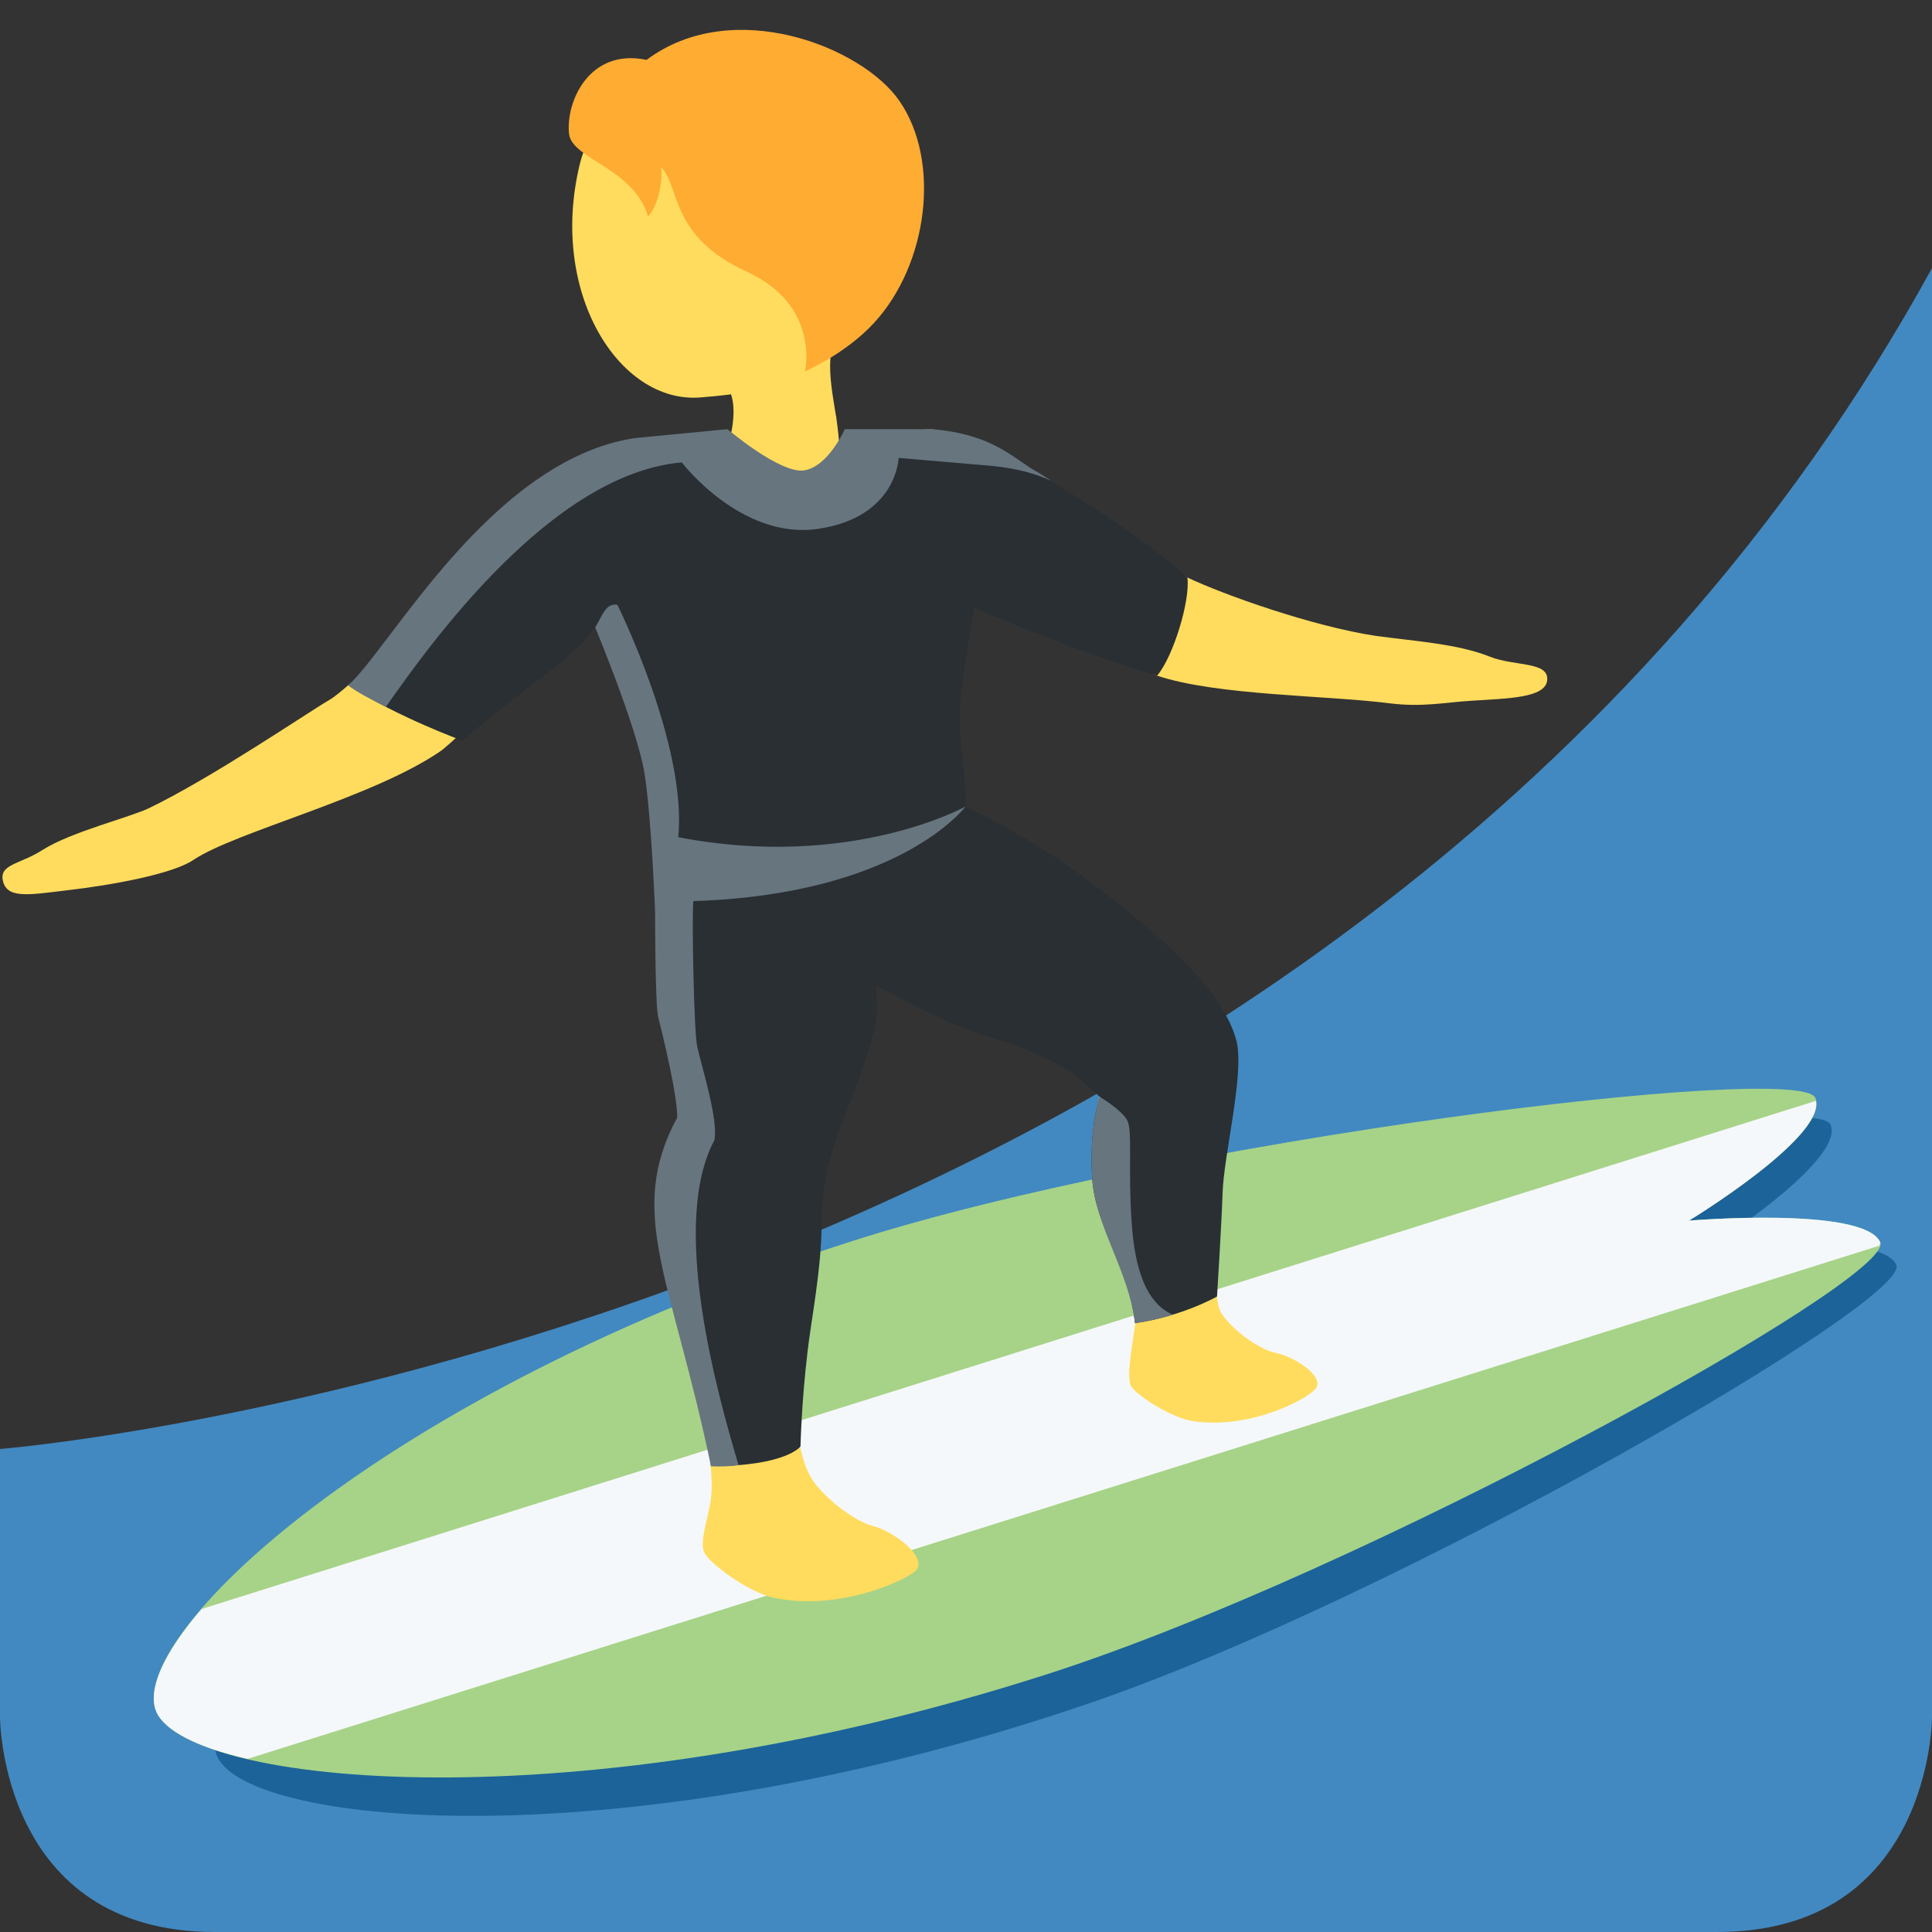 <?xml version="1.0" encoding="UTF-8"?>
<svg xmlns="http://www.w3.org/2000/svg" xmlns:xlink="http://www.w3.org/1999/xlink" width="15pt" height="15pt" viewBox="0 0 15 15" version="1.1">
<rect x="0" y="0" width="15" height="15" fill="#333333" stroke="none"/>
<g id="surface1">
<path style=" stroke:none;fill-rule:nonzero;fill:rgb(25.882%,53.725%,75.686%);fill-opacity:1;" d="M 15 2.082 L 15 13.332 C 15 13.332 15 15 13.332 15 L 1.668 15 C 0 15 0 13.332 0 13.332 L 0 11.25 C 0 11.25 10.418 10.418 15 2.082 Z M 15 2.082 "/>
<path style=" stroke:none;fill-rule:nonzero;fill:rgb(10.98%,38.824%,60%);fill-opacity:1;" d="M 13.27 9.684 C 13.27 9.684 14.336 9.004 14.211 8.73 C 14.082 8.457 9.301 9.145 6.906 9.961 C 3.312 11.191 1.43 13.098 1.688 13.641 C 1.945 14.184 4.855 14.453 8.449 13.227 C 10.844 12.41 14.852 10.09 14.723 9.82 C 14.594 9.547 13.27 9.684 13.27 9.684 Z M 13.27 9.684 "/>
<path style=" stroke:none;fill-rule:nonzero;fill:rgb(65.098%,82.745%,53.333%);fill-opacity:1;" d="M 13.113 9.477 C 13.113 9.477 14.219 8.805 14.094 8.523 C 13.965 8.242 9.074 8.848 6.613 9.637 C 2.922 10.82 0.965 12.73 1.215 13.293 C 1.469 13.852 4.434 14.184 8.125 13 C 10.59 12.211 14.723 9.926 14.598 9.645 C 14.473 9.363 13.113 9.477 13.113 9.477 Z M 13.113 9.477 "/>
<path style=" stroke:none;fill-rule:nonzero;fill:rgb(96.078%,97.255%,98.039%);fill-opacity:1;" d="M 13.113 9.477 C 13.113 9.477 14.16 8.84 14.098 8.547 L 1.566 12.492 C 1.266 12.84 1.141 13.125 1.215 13.293 C 1.281 13.438 1.531 13.566 1.922 13.656 L 14.59 9.672 C 14.59 9.664 14.602 9.652 14.598 9.645 C 14.473 9.363 13.113 9.477 13.113 9.477 Z M 13.113 9.477 "/>
<path style=" stroke:none;fill-rule:nonzero;fill:rgb(100%,86.275%,36.471%);fill-opacity:1;" d="M 6.215 0.547 C 5.609 0.281 4.672 0.57 4.5 1.281 C 4.262 2.27 4.805 3.133 5.434 3.086 C 6.094 3.035 6.504 2.902 6.793 2.234 C 7.082 1.566 6.824 0.809 6.215 0.547 Z M 6.215 0.547 "/>
<path style=" stroke:none;fill-rule:nonzero;fill:rgb(100%,86.275%,36.471%);fill-opacity:1;" d="M 6.613 2.402 C 7.547 1.379 5.379 1.41 5.379 1.41 C 4.973 1.41 5.23 2.102 5.027 2.465 C 4.887 2.719 5.438 2.875 5.438 2.875 C 5.438 2.875 5.691 2.879 5.695 3.188 L 5.695 3.191 C 5.695 3.27 5.684 3.363 5.641 3.488 C 5.438 4.102 6.258 4.508 6.461 3.895 C 6.543 3.652 6.52 3.434 6.492 3.234 L 6.488 3.215 C 6.441 2.918 6.383 2.656 6.613 2.402 Z M 6.613 2.402 "/>
<path style=" stroke:none;fill-rule:nonzero;fill:rgb(100%,67.451%,20%);fill-opacity:1;" d="M 6.984 0.785 C 6.695 0.363 5.688 -0.035 5.02 0.465 C 4.574 0.371 4.391 0.793 4.418 1.039 C 4.441 1.238 4.922 1.305 5.031 1.68 C 5.117 1.59 5.145 1.398 5.133 1.297 C 5.281 1.449 5.199 1.836 5.797 2.109 C 6.371 2.371 6.25 2.883 6.25 2.883 C 6.25 2.883 6.562 2.75 6.785 2.508 C 7.207 2.051 7.305 1.25 6.984 0.785 Z M 6.984 0.785 "/>
<path style=" stroke:none;fill-rule:nonzero;fill:rgb(100%,86.275%,36.471%);fill-opacity:1;" d="M 6.777 11.848 C 6.617 11.805 6.371 11.605 6.293 11.465 C 6.02 10.969 6.367 10.02 6.375 9.477 C 6.375 9.32 5.453 8.652 5.184 9.055 C 4.914 9.453 5.594 11.02 5.52 11.633 C 5.504 11.77 5.426 11.973 5.469 12.055 C 5.512 12.141 5.809 12.363 6.012 12.406 C 6.527 12.512 7.047 12.262 7.113 12.191 C 7.203 12.086 6.934 11.887 6.777 11.848 Z M 9.906 10.504 C 9.766 10.477 9.551 10.309 9.48 10.191 C 9.359 9.984 9.547 8.672 9.535 8.129 C 9.387 8.031 8.535 8.516 8.535 8.516 C 8.355 9.273 8.879 9.707 8.812 10.293 C 8.797 10.41 8.742 10.691 8.781 10.762 C 8.824 10.832 9.094 11.012 9.273 11.035 C 9.727 11.098 10.164 10.852 10.215 10.781 C 10.289 10.684 10.043 10.531 9.906 10.504 Z M 11.566 5.098 C 11.32 5 11.004 4.98 10.688 4.938 C 10.188 4.863 9.5 4.617 9.219 4.484 C 8.875 4.277 8.145 3.793 7.961 3.672 C 7.781 3.551 7.539 3.387 7.238 3.332 L 7.176 3.332 C 7.336 3.559 7.43 3.816 7.484 4.516 C 7.484 4.516 8.871 5.211 8.984 5.246 C 9.453 5.402 10.309 5.398 10.793 5.461 C 11.047 5.492 11.219 5.453 11.418 5.441 C 11.719 5.422 11.992 5.418 12.012 5.285 C 12.031 5.133 11.762 5.176 11.566 5.098 Z M 4.582 3.5 C 3.891 3.914 3.18 4.77 2.926 5.133 C 2.773 5.25 2.641 5.387 2.551 5.438 C 2.391 5.531 1.652 6.035 1.16 6.273 C 1.016 6.344 0.555 6.457 0.332 6.598 C 0.152 6.715 -0.02 6.707 0.027 6.855 C 0.07 6.98 0.242 6.945 0.539 6.91 C 0.84 6.875 1.344 6.789 1.508 6.672 C 1.844 6.453 2.902 6.191 3.426 5.828 C 3.516 5.762 4.418 4.926 4.582 4.684 C 4.809 4.055 4.699 3.621 4.582 3.5 Z M 4.582 3.5 "/>
<path style=" stroke:none;fill-rule:nonzero;fill:rgb(16.078%,18.431%,20%);fill-opacity:1;" d="M 9.602 8.09 C 9.504 7.684 8.977 7.238 8.484 6.863 C 7.996 6.488 7.496 6.262 7.496 6.262 C 7.512 6.059 7.426 5.723 7.457 5.422 C 7.5 5.066 7.566 4.719 7.566 4.719 C 7.566 4.719 8.246 5.023 8.984 5.246 C 9.109 5.098 9.242 4.664 9.219 4.484 C 8.84 4.133 8.184 3.754 8 3.633 C 7.82 3.512 7.652 3.367 7.238 3.332 L 6.559 3.332 C 6.559 3.332 6.516 3.691 6.246 3.715 C 5.973 3.742 5.648 3.332 5.648 3.332 L 4.922 3.402 C 4.004 3.543 3.254 4.664 2.926 5.133 C 2.773 5.25 2.773 5.25 2.703 5.32 C 3.09 5.57 3.59 5.75 3.59 5.75 C 4.086 5.324 4.457 5.109 4.621 4.871 C 4.621 4.871 4.898 5.434 5.004 5.863 C 5.109 6.293 5.086 7.082 5.086 7.082 C 5.086 7.082 5.086 7.781 5.109 7.891 C 5.148 8.047 5.258 8.496 5.258 8.676 C 5.258 8.676 5.004 9.234 5.133 9.711 C 5.301 10.348 5.5 11.156 5.52 11.383 C 6.105 11.383 6.215 11.23 6.215 11.23 C 6.215 11.23 6.223 10.883 6.27 10.492 C 6.297 10.254 6.379 9.848 6.379 9.496 C 6.379 9.141 6.473 8.902 6.523 8.754 C 6.578 8.609 6.773 8.148 6.805 7.898 C 6.812 7.832 6.809 7.742 6.797 7.648 C 7.02 7.77 7.418 7.98 7.664 8.047 C 8.02 8.145 8.289 8.293 8.379 8.375 C 8.473 8.457 8.539 8.516 8.539 8.516 C 8.539 8.516 8.453 8.746 8.48 9.148 C 8.5 9.512 8.766 9.84 8.812 10.273 C 9.184 10.219 9.449 10.066 9.449 10.066 C 9.449 10.066 9.484 9.508 9.492 9.266 C 9.5 8.973 9.66 8.352 9.602 8.09 Z M 9.602 8.09 "/>
<path style=" stroke:none;fill-rule:nonzero;fill:rgb(40.392%,45.882%,49.804%);fill-opacity:1;" d="M 2.996 5.488 C 3.328 5.016 4.273 3.68 5.293 3.59 C 5.293 3.59 5.758 4.199 6.359 4.105 C 6.965 4.012 6.977 3.555 6.977 3.555 L 7.699 3.617 C 7.902 3.637 8.047 3.68 8.164 3.734 C 8.098 3.691 8.039 3.656 8 3.633 C 7.82 3.512 7.652 3.367 7.238 3.332 L 6.559 3.332 C 6.559 3.332 6.43 3.625 6.242 3.652 C 6.059 3.68 5.648 3.332 5.648 3.332 L 4.922 3.402 C 3.805 3.578 3.02 5.047 2.703 5.32 C 2.75 5.363 2.895 5.438 2.996 5.488 Z M 2.996 5.488 "/>
<path style=" stroke:none;fill-rule:nonzero;fill:rgb(40.392%,45.882%,49.804%);fill-opacity:1;" d="M 5.734 11.375 C 5.566 10.809 5.199 9.5 5.547 8.852 C 5.578 8.695 5.449 8.285 5.414 8.129 C 5.387 8.02 5.371 7.113 5.383 6.996 C 6.992 6.945 7.496 6.262 7.496 6.262 C 7.496 6.262 6.605 6.758 5.266 6.5 C 5.336 5.785 4.793 4.695 4.793 4.695 C 4.703 4.684 4.684 4.766 4.621 4.871 C 4.621 4.871 4.945 5.648 5.004 6.004 C 5.059 6.359 5.086 7.082 5.086 7.082 C 5.086 7.082 5.086 7.781 5.109 7.891 C 5.148 8.047 5.258 8.496 5.258 8.676 C 4.859 9.418 5.215 9.918 5.52 11.383 C 5.59 11.387 5.66 11.387 5.734 11.375 Z M 8.785 9.473 C 8.758 9.074 8.793 8.789 8.754 8.703 C 8.715 8.621 8.539 8.516 8.539 8.516 C 8.539 8.516 8.453 8.746 8.48 9.148 C 8.5 9.512 8.766 9.871 8.812 10.273 C 8.941 10.254 8.98 10.242 9.105 10.207 C 8.852 10.098 8.801 9.727 8.785 9.473 Z M 8.785 9.473 "/>
</g>
</svg>
